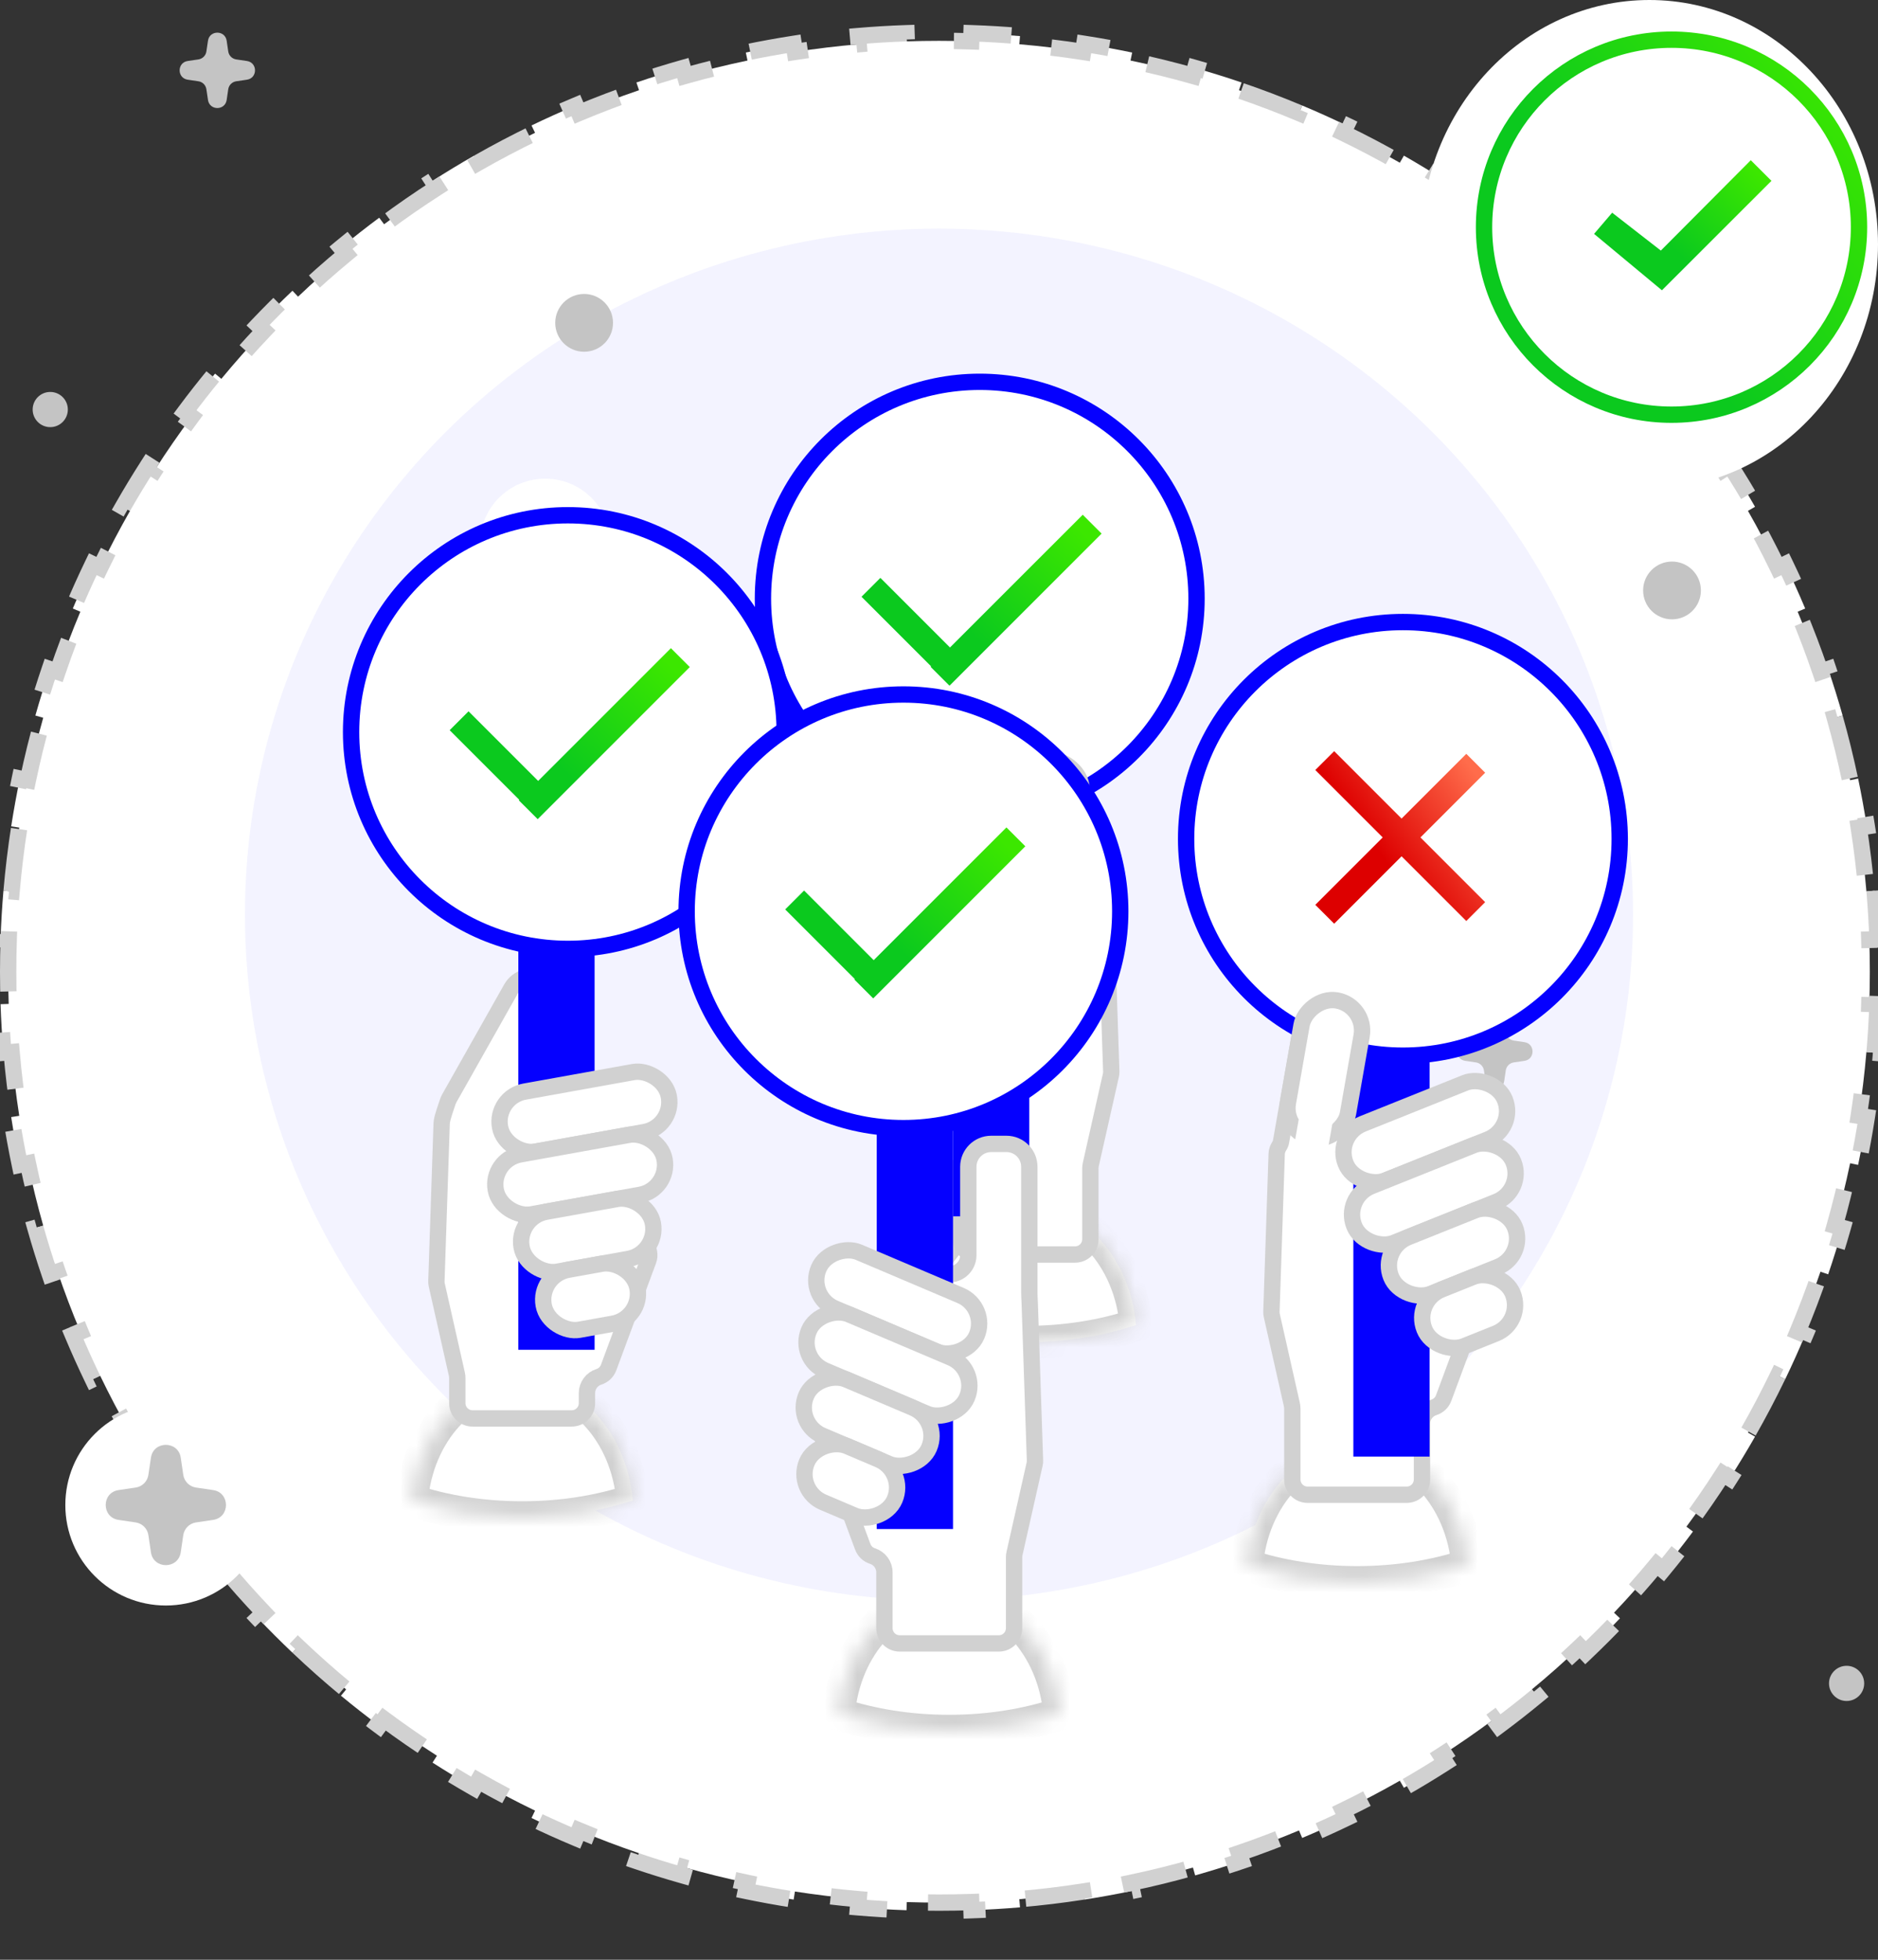 <svg width="115" height="120" viewBox="0 0 115 120" fill="none" xmlns="http://www.w3.org/2000/svg">
<rect x="0" y="0" width="115" height="120" fill="#333333" stroke="none"/>
<g clip-path="url(#clip0)">
<path d="M114.789 54.539C114.873 55.523 114.932 56.514 114.966 57.511L114.467 57.528C114.489 58.183 114.5 58.84 114.5 59.5C114.5 60.16 114.489 60.817 114.467 61.472L114.966 61.489C114.932 62.486 114.873 63.477 114.789 64.461L114.291 64.418C114.178 65.733 114.021 67.035 113.821 68.323L114.315 68.4C114.162 69.385 113.984 70.361 113.782 71.329L113.293 71.227C113.023 72.518 112.709 73.793 112.353 75.05L112.834 75.186C112.563 76.144 112.268 77.092 111.949 78.029L111.476 77.868C111.052 79.114 110.586 80.34 110.08 81.545L110.541 81.739C110.156 82.656 109.748 83.561 109.318 84.453L108.868 84.236C108.296 85.421 107.685 86.582 107.036 87.72L107.47 87.968C106.977 88.831 106.462 89.68 105.927 90.514L105.506 90.244C104.797 91.35 104.05 92.429 103.268 93.481L103.669 93.779C103.077 94.576 102.464 95.357 101.831 96.122L101.446 95.803C100.61 96.815 99.739 97.797 98.835 98.748L99.198 99.092C98.514 99.812 97.812 100.514 97.092 101.198L96.748 100.835C95.797 101.739 94.815 102.61 93.803 103.446L94.122 103.831C93.357 104.464 92.576 105.077 91.779 105.669L91.481 105.268C90.429 106.05 89.35 106.797 88.244 107.506L88.514 107.927C87.68 108.462 86.831 108.977 85.968 109.47L85.72 109.036C84.582 109.685 83.421 110.296 82.236 110.868L82.453 111.318C81.561 111.748 80.656 112.157 79.739 112.541L79.545 112.08C78.34 112.586 77.114 113.052 75.868 113.476L76.029 113.949C75.092 114.268 74.144 114.563 73.186 114.834L73.05 114.353C71.793 114.709 70.518 115.023 69.227 115.293L69.329 115.782C68.361 115.984 67.385 116.162 66.4 116.315L66.323 115.821C65.035 116.021 63.733 116.178 62.418 116.291L62.461 116.789C61.477 116.873 60.486 116.932 59.489 116.966L59.472 116.467C58.817 116.489 58.16 116.5 57.5 116.5C56.84 116.5 56.183 116.489 55.528 116.467L55.511 116.966C54.514 116.932 53.523 116.873 52.539 116.789L52.582 116.291C51.267 116.178 49.965 116.021 48.677 115.821L48.6 116.315C47.615 116.162 46.639 115.984 45.671 115.782L45.773 115.293C44.482 115.023 43.207 114.709 41.95 114.353L41.814 114.834C40.856 114.563 39.908 114.268 38.971 113.949L39.132 113.476C37.886 113.052 36.66 112.586 35.455 112.08L35.261 112.541C34.344 112.157 33.439 111.748 32.547 111.318L32.764 110.868C31.579 110.296 30.418 109.685 29.28 109.036L29.032 109.47C28.169 108.977 27.32 108.462 26.486 107.927L26.756 107.506C25.65 106.797 24.571 106.05 23.519 105.268L23.221 105.669C22.424 105.077 21.643 104.464 20.878 103.831L21.197 103.446C20.185 102.61 19.203 101.739 18.252 100.835L17.908 101.198C17.188 100.514 16.486 99.812 15.802 99.092L16.165 98.748C15.261 97.797 14.39 96.815 13.554 95.803L13.169 96.122C12.536 95.357 11.923 94.576 11.331 93.779L11.732 93.481C10.95 92.429 10.203 91.35 9.494 90.244L9.073 90.514C8.538 89.68 8.023 88.831 7.53 87.968L7.964 87.72C7.315 86.582 6.704 85.421 6.132 84.236L5.682 84.453C5.252 83.561 4.844 82.656 4.459 81.739L4.92 81.545C4.414 80.34 3.948 79.114 3.524 77.868L3.051 78.029C2.732 77.092 2.437 76.144 2.166 75.186L2.647 75.05C2.291 73.793 1.977 72.518 1.707 71.227L1.218 71.329C1.016 70.361 0.838 69.385 0.685 68.4L1.179 68.323C0.979 67.035 0.822 65.733 0.709 64.418L0.211 64.461C0.127 63.477 0.068 62.486 0.034 61.489L0.533 61.472C0.511 60.817 0.5 60.16 0.5 59.5C0.5 58.84 0.511 58.183 0.533 57.528L0.034 57.511C0.068 56.514 0.127 55.523 0.211 54.539L0.709 54.582C0.822 53.267 0.979 51.965 1.179 50.677L0.685 50.6C0.838 49.615 1.016 48.639 1.218 47.671L1.707 47.773C1.977 46.482 2.291 45.207 2.647 43.95L2.166 43.814C2.437 42.856 2.732 41.908 3.051 40.971L3.524 41.132C3.948 39.886 4.414 38.66 4.92 37.455L4.459 37.261C4.844 36.344 5.252 35.439 5.682 34.547L6.132 34.764C6.704 33.579 7.315 32.417 7.964 31.28L7.53 31.032C8.023 30.169 8.538 29.32 9.073 28.486L9.494 28.756C10.203 27.65 10.95 26.571 11.732 25.519L11.331 25.221C11.923 24.424 12.536 23.643 13.169 22.878L13.554 23.197C14.39 22.185 15.261 21.203 16.165 20.252L15.802 19.908C16.486 19.188 17.188 18.486 17.908 17.802L18.252 18.165C19.203 17.261 20.185 16.39 21.197 15.554L20.878 15.169C21.643 14.536 22.424 13.923 23.221 13.331L23.519 13.732C24.571 12.95 25.65 12.203 26.756 11.494L26.486 11.073C27.32 10.537 28.169 10.023 29.032 9.53L29.28 9.964C30.418 9.315 31.579 8.704 32.764 8.132L32.547 7.682C33.439 7.252 34.344 6.844 35.261 6.459L35.455 6.92C36.66 6.414 37.886 5.948 39.132 5.524L38.971 5.051C39.908 4.732 40.856 4.437 41.814 4.166L41.95 4.647C43.207 4.291 44.482 3.977 45.773 3.707L45.671 3.218C46.639 3.016 47.615 2.838 48.6 2.685L48.677 3.179C49.965 2.979 51.267 2.822 52.582 2.709L52.539 2.211C53.523 2.127 54.514 2.068 55.511 2.034L55.528 2.533C56.183 2.511 56.84 2.5 57.5 2.5C58.16 2.5 58.817 2.511 59.472 2.533L59.489 2.034C60.486 2.068 61.477 2.127 62.461 2.211L62.418 2.709C63.733 2.822 65.035 2.979 66.323 3.179L66.4 2.685C67.385 2.838 68.361 3.016 69.329 3.218L69.227 3.707C70.518 3.977 71.793 4.291 73.05 4.647L73.186 4.166C74.144 4.437 75.092 4.732 76.029 5.051L75.868 5.524C77.114 5.948 78.34 6.414 79.545 6.92L79.739 6.459C80.656 6.844 81.561 7.252 82.453 7.682L82.236 8.132C83.421 8.704 84.582 9.315 85.72 9.964L85.968 9.53C86.831 10.023 87.68 10.537 88.514 11.073L88.244 11.494C89.35 12.203 90.429 12.95 91.481 13.732L91.779 13.331C92.576 13.923 93.357 14.536 94.122 15.169L93.803 15.554C94.815 16.39 95.797 17.261 96.748 18.165L97.092 17.802C97.812 18.486 98.514 19.188 99.198 19.908L98.835 20.252C99.739 21.203 100.61 22.185 101.446 23.197L101.831 22.878C102.464 23.643 103.077 24.424 103.669 25.221L103.268 25.519C104.05 26.571 104.797 27.65 105.506 28.756L105.927 28.486C106.462 29.32 106.977 30.169 107.47 31.032L107.036 31.28C107.685 32.417 108.296 33.579 108.868 34.764L109.318 34.547C109.748 35.439 110.156 36.344 110.541 37.261L110.08 37.455C110.586 38.66 111.052 39.886 111.476 41.132L111.949 40.971C112.268 41.908 112.563 42.856 112.834 43.814L112.353 43.95C112.709 45.207 113.023 46.482 113.293 47.773L113.782 47.671C113.984 48.639 114.162 49.615 114.315 50.6L113.821 50.677C114.021 51.965 114.178 53.267 114.291 54.582L114.789 54.539Z" fill="white" stroke="#D1D1D1" stroke-dasharray="4 3"/>
<ellipse opacity="0.05" cx="57.5" cy="56" rx="42.5" ry="42" fill="#0500FF"/>
<circle cx="33.387" cy="33.308" r="4" fill="white"/>
<ellipse cx="10.154" cy="92.154" rx="6.154" ry="6.154" fill="white"/>
<ellipse cx="88.615" cy="42.846" rx="3.385" ry="3.385" fill="white"/>
<path d="M90.966 62.571C91.063 61.913 92.013 61.913 92.11 62.571L92.207 63.228C92.245 63.48 92.443 63.678 92.695 63.716L93.352 63.813C94.01 63.91 94.01 64.86 93.352 64.957L92.695 65.054C92.443 65.091 92.245 65.29 92.207 65.542L92.11 66.199C92.013 66.857 91.063 66.857 90.966 66.199L90.869 65.542C90.832 65.29 90.633 65.091 90.381 65.054L89.724 64.957C89.066 64.86 89.066 63.91 89.724 63.813L90.381 63.716C90.633 63.678 90.832 63.48 90.869 63.228L90.966 62.571Z" fill="#C4C4C4"/>
<path d="M9.242 89.259C9.397 88.208 10.913 88.208 11.068 89.259L11.223 90.307C11.283 90.71 11.599 91.026 12.002 91.085L13.05 91.24C14.101 91.395 14.101 92.911 13.05 93.066L12.002 93.221C11.599 93.281 11.283 93.597 11.223 93.999L11.068 95.048C10.913 96.099 9.397 96.099 9.242 95.048L9.087 93.999C9.028 93.597 8.712 93.281 8.309 93.221L7.261 93.066C6.21 92.911 6.21 91.395 7.261 91.24L8.309 91.085C8.712 91.026 9.028 90.71 9.087 90.307L9.242 89.259Z" fill="#C4C4C4"/>
<path d="M12.736 2.494C12.833 1.835 13.783 1.835 13.88 2.494L13.977 3.151C14.014 3.403 14.212 3.601 14.465 3.638L15.121 3.735C15.78 3.833 15.78 4.783 15.121 4.88L14.465 4.977C14.212 5.014 14.014 5.212 13.977 5.465L13.88 6.121C13.783 6.78 12.833 6.78 12.736 6.121L12.638 5.465C12.601 5.212 12.403 5.014 12.151 4.977L11.494 4.88C10.835 4.783 10.835 3.833 11.494 3.735L12.151 3.638C12.403 3.601 12.601 3.403 12.638 3.151L12.736 2.494Z" fill="#C4C4C4"/>
<ellipse cx="3.077" cy="25.077" rx="1.077" ry="1.077" fill="#C4C4C4"/>
<circle cx="113.077" cy="103.077" r="1.077" fill="#C4C4C4"/>
<ellipse cx="102.386" cy="36.154" rx="1.769" ry="1.769" fill="#C4C4C4"/>
<ellipse cx="35.769" cy="19.769" rx="1.769" ry="1.769" fill="#C4C4C4"/>
<ellipse cx="87.847" cy="42.846" rx="1.077" ry="1.077" fill="#C4C4C4"/>
<path d="M50.152 48.268L51.368 48.078C51.368 48.078 51.444 48.502 51.482 48.775C51.52 49.044 51.564 49.467 51.564 49.467L50.366 49.636L50.152 48.268Z" fill="white"/>
<mask id="path-15-inside-1" fill="white">
<path fill-rule="evenodd" clip-rule="evenodd" d="M69.562 81.136C67.561 81.804 65.251 82.186 62.791 82.186C60.331 82.186 58.021 81.804 56.02 81.136C56.372 77.003 59.269 73.779 62.791 73.779C66.312 73.779 69.21 77.003 69.562 81.136Z"/>
</mask>
<path fill-rule="evenodd" clip-rule="evenodd" d="M69.562 81.136C67.561 81.804 65.251 82.186 62.791 82.186C60.331 82.186 58.021 81.804 56.02 81.136C56.372 77.003 59.269 73.779 62.791 73.779C66.312 73.779 69.21 77.003 69.562 81.136Z" fill="white"/>
<path d="M69.562 81.136L69.879 82.085L70.625 81.835L70.558 81.051L69.562 81.136ZM56.02 81.136L55.023 81.051L54.956 81.835L55.703 82.085L56.02 81.136ZM69.245 80.188C67.352 80.82 65.15 81.186 62.791 81.186V83.186C65.352 83.186 67.769 82.789 69.879 82.085L69.245 80.188ZM62.791 81.186C60.432 81.186 58.229 80.82 56.336 80.188L55.703 82.085C57.812 82.789 60.23 83.186 62.791 83.186V81.186ZM57.016 81.221C57.338 77.44 59.939 74.779 62.791 74.779V72.779C58.599 72.779 55.406 76.566 55.023 81.051L57.016 81.221ZM62.791 74.779C65.642 74.779 68.243 77.44 68.566 81.221L70.558 81.051C70.176 76.566 66.983 72.779 62.791 72.779V74.779Z" fill="#D1D1D1" mask="url(#path-15-inside-1)"/>
<path d="M62.45 48.254C62.317 47.492 62.826 46.766 63.588 46.632L64.508 46.471C65.27 46.337 65.996 46.846 66.13 47.608L67.461 55.198C67.478 55.298 67.52 55.393 67.576 55.478C67.667 55.618 67.721 55.782 67.727 55.958L68.049 65.605C68.052 65.685 68.044 65.764 68.026 65.842L66.797 71.296C66.778 71.381 66.769 71.467 66.769 71.553V75.882C66.769 76.397 66.351 76.816 65.835 76.816H59.764C59.248 76.816 58.83 76.397 58.83 75.882V72.463C58.83 72.007 58.534 71.603 58.099 71.466C57.824 71.379 57.604 71.17 57.504 70.9L55.07 64.34C55.01 64.177 54.996 64 55.03 63.83L57.011 54.03C57.113 53.525 57.605 53.198 58.11 53.299L61.851 54.048C62.657 54.209 63.372 53.51 63.23 52.701L62.45 48.254Z" fill="white" stroke="#D1D1D1"/>
<rect x="58.359" y="45.06" width="4.67" height="29.419" fill="#0500FF"/>
<rect x="53.055" y="54.364" width="3.736" height="10.507" rx="1.868" transform="rotate(-68.15 53.055 54.364)" fill="white" stroke="#D1D1D1"/>
<rect width="3.736" height="10.507" rx="1.868" transform="matrix(0.372 -0.928 0.928 0.372 52.531 58.18)" fill="white" stroke="#D1D1D1"/>
<rect width="3.736" height="8.172" rx="1.868" transform="matrix(0.372 -0.928 0.928 0.372 52.445 62.169)" fill="white" stroke="#D1D1D1"/>
<rect width="3.736" height="5.837" rx="1.868" transform="matrix(0.372 -0.928 0.928 0.372 52.566 66.245)" fill="white" stroke="#D1D1D1"/>
<path d="M73.27 36.655C73.27 43.987 67.326 49.931 59.995 49.931C52.663 49.931 46.719 43.987 46.719 36.655C46.719 29.323 52.663 23.379 59.995 23.379C67.326 23.379 73.27 29.323 73.27 36.655Z" fill="white" stroke="#0500FF"/>
<rect width="3.736" height="8.558" rx="1.868" transform="matrix(0.985 -0.173 0.173 0.985 62.203 46.873)" fill="white" stroke="#D1D1D1"/>
<rect width="2.074" height="6.029" rx="1.037" transform="matrix(0.985 -0.173 0.173 0.985 64.082 52.773)" fill="white"/>
<mask id="path-26-inside-2" fill="white">
<path fill-rule="evenodd" clip-rule="evenodd" d="M76.337 95.846C78.338 96.514 80.647 96.895 83.107 96.895C85.567 96.895 87.877 96.514 89.879 95.846C89.526 91.713 86.629 88.489 83.108 88.489C79.586 88.489 76.689 91.713 76.337 95.846Z"/>
</mask>
<path fill-rule="evenodd" clip-rule="evenodd" d="M76.337 95.846C78.338 96.514 80.647 96.895 83.107 96.895C85.567 96.895 87.877 96.514 89.879 95.846C89.526 91.713 86.629 88.489 83.108 88.489C79.586 88.489 76.689 91.713 76.337 95.846Z" fill="white"/>
<path d="M76.337 95.846L76.02 96.794L75.273 96.545L75.34 95.761L76.337 95.846ZM89.879 95.846L90.875 95.76L90.942 96.545L90.196 96.794L89.879 95.846ZM76.653 94.897C78.546 95.529 80.748 95.895 83.107 95.895V97.895C80.546 97.895 78.129 97.499 76.02 96.794L76.653 94.897ZM83.107 95.895C85.466 95.895 87.669 95.529 89.562 94.897L90.196 96.794C88.086 97.499 85.668 97.895 83.107 97.895V95.895ZM88.882 95.93C88.56 92.15 85.959 89.489 83.108 89.489V87.489C87.299 87.489 90.493 91.275 90.875 95.76L88.882 95.93ZM83.108 89.489C80.256 89.489 77.655 92.15 77.333 95.931L75.34 95.761C75.722 91.276 78.916 87.489 83.108 87.489V89.489Z" fill="#D1D1D1" mask="url(#path-26-inside-2)"/>
<path d="M83.455 62.963C83.588 62.201 83.079 61.474 82.317 61.341L81.397 61.179C80.635 61.046 79.909 61.555 79.775 62.317L78.444 69.907C78.427 70.007 78.384 70.102 78.329 70.187C78.238 70.327 78.183 70.491 78.178 70.666L77.856 80.314C77.853 80.394 77.861 80.473 77.878 80.551L79.108 86.005C79.126 86.09 79.136 86.176 79.136 86.262V90.591C79.136 91.106 79.554 91.525 80.07 91.525H86.141C86.656 91.525 87.075 91.106 87.075 90.591V87.172C87.075 86.716 87.371 86.312 87.806 86.175C88.081 86.088 88.301 85.879 88.401 85.609L90.835 79.049C90.895 78.886 90.909 78.709 90.875 78.539L88.894 68.739C88.792 68.234 88.3 67.907 87.795 68.008L84.054 68.757C83.248 68.918 82.533 68.219 82.675 67.41L83.455 62.963Z" fill="white" stroke="#D1D1D1"/>
<rect width="4.67" height="29.419" transform="matrix(-1 0 0 1 87.543 59.77)" fill="#0500FF"/>
<rect width="3.736" height="10.507" rx="1.868" transform="matrix(-0.372 -0.928 -0.928 0.372 92.848 69.074)" fill="white" stroke="#D1D1D1"/>
<rect width="3.736" height="10.507" rx="1.868" transform="matrix(-0.372 -0.928 -0.928 0.372 93.371 72.89)" fill="white" stroke="#D1D1D1"/>
<rect width="3.736" height="8.172" rx="1.868" transform="matrix(-0.372 -0.928 -0.928 0.372 93.461 76.879)" fill="white" stroke="#D1D1D1"/>
<rect width="3.736" height="5.837" rx="1.868" transform="matrix(-0.372 -0.928 -0.928 0.372 93.336 80.955)" fill="white" stroke="#D1D1D1"/>
<path d="M72.632 51.365C72.632 58.697 78.576 64.64 85.908 64.64C93.24 64.64 99.184 58.697 99.184 51.365C99.184 44.033 93.24 38.089 85.908 38.089C78.576 38.089 72.632 44.033 72.632 51.365Z" fill="white" stroke="#0500FF"/>
<rect width="3.736" height="8.558" rx="1.868" transform="matrix(-0.985 -0.173 -0.173 0.985 83.703 61.582)" fill="white" stroke="#D1D1D1"/>
<rect width="2.074" height="6.029" rx="1.037" transform="matrix(-0.985 -0.173 -0.173 0.985 81.82 67.482)" fill="white"/>
<mask id="path-37-inside-3" fill="white">
<path fill-rule="evenodd" clip-rule="evenodd" d="M25.204 91.876C27.205 92.544 29.515 92.925 31.974 92.925C34.434 92.925 36.745 92.544 38.746 91.876C38.394 87.743 35.497 84.519 31.975 84.519C28.453 84.519 25.556 87.743 25.204 91.876Z"/>
</mask>
<path fill-rule="evenodd" clip-rule="evenodd" d="M25.204 91.876C27.205 92.544 29.515 92.925 31.974 92.925C34.434 92.925 36.745 92.544 38.746 91.876C38.394 87.743 35.497 84.519 31.975 84.519C28.453 84.519 25.556 87.743 25.204 91.876Z" fill="white"/>
<path d="M25.204 91.876L24.887 92.825L24.14 92.576L24.207 91.791L25.204 91.876ZM38.746 91.876L39.742 91.791L39.809 92.575L39.063 92.824L38.746 91.876ZM25.52 90.928C27.413 91.56 29.616 91.925 31.974 91.925V93.925C29.414 93.925 26.996 93.529 24.887 92.825L25.52 90.928ZM31.974 91.925C34.334 91.925 36.536 91.56 38.429 90.927L39.063 92.824C36.953 93.529 34.535 93.925 31.974 93.925V91.925ZM37.75 91.961C37.427 88.18 34.827 85.519 31.975 85.519V83.519C36.167 83.519 39.36 87.306 39.742 91.791L37.75 91.961ZM31.975 85.519C29.123 85.519 26.522 88.18 26.2 91.961L24.207 91.791C24.59 87.306 27.783 83.519 31.975 83.519V85.519Z" fill="#D1D1D1" mask="url(#path-37-inside-3)"/>
<path d="M34.564 62.357C34.945 61.683 34.707 60.829 34.033 60.449L33.219 59.99C32.545 59.609 31.691 59.847 31.311 60.521L27.524 67.232C27.475 67.319 27.436 67.41 27.407 67.501C27.289 67.879 27.123 68.283 27.057 68.673C27.05 68.714 27.046 68.755 27.045 68.797L26.723 78.445C26.721 78.524 26.728 78.603 26.745 78.681L27.975 84.136C27.994 84.22 28.003 84.306 28.003 84.392V85.919C28.003 86.435 28.421 86.853 28.937 86.853H35.008C35.524 86.853 35.942 86.435 35.942 85.919V85.303C35.942 84.846 36.238 84.442 36.673 84.305C36.948 84.219 37.168 84.01 37.268 83.739L39.702 77.179C39.763 77.016 39.776 76.84 39.742 76.669L37.761 66.87C37.659 66.365 37.167 66.038 36.662 66.139L34.389 66.593C33.41 66.789 32.653 65.745 33.144 64.875L34.564 62.357Z" fill="white" stroke="#D1D1D1"/>
<rect width="4.67" height="29.419" transform="matrix(-1 0 0 1 36.41 53.23)" fill="#0500FF"/>
<rect width="3.736" height="10.507" rx="1.868" transform="matrix(-0.177 -0.984 -0.984 0.177 41.289 68.988)" fill="white" stroke="#D1D1D1"/>
<rect width="3.736" height="10.507" rx="1.868" transform="matrix(-0.177 -0.984 -0.984 0.177 41.027 72.831)" fill="white" stroke="#D1D1D1"/>
<rect width="3.736" height="8.172" rx="1.868" transform="matrix(-0.177 -0.984 -0.984 0.177 40.312 76.756)" fill="white" stroke="#D1D1D1"/>
<rect width="3.736" height="5.837" rx="1.868" transform="matrix(-0.177 -0.984 -0.984 0.177 39.367 80.722)" fill="white" stroke="#D1D1D1"/>
<circle r="13.276" transform="matrix(-1 0 0 1 34.775 44.826)" fill="white" stroke="#0500FF"/>
<mask id="path-46-inside-4" fill="white">
<path fill-rule="evenodd" clip-rule="evenodd" d="M64.89 104.951C62.889 105.619 60.579 106 58.119 106C55.659 106 53.349 105.619 51.348 104.951C51.7 100.818 54.597 97.595 58.119 97.595C61.64 97.595 64.537 100.818 64.89 104.951Z"/>
</mask>
<path fill-rule="evenodd" clip-rule="evenodd" d="M64.89 104.951C62.889 105.619 60.579 106 58.119 106C55.659 106 53.349 105.619 51.348 104.951C51.7 100.818 54.597 97.595 58.119 97.595C61.64 97.595 64.537 100.818 64.89 104.951Z" fill="white"/>
<path d="M64.89 104.951L65.207 105.899L65.953 105.65L65.886 104.866L64.89 104.951ZM51.348 104.951L50.351 104.866L50.284 105.65L51.031 105.899L51.348 104.951ZM64.573 104.002C62.68 104.635 60.478 105 58.119 105V107C60.68 107 63.097 106.604 65.207 105.899L64.573 104.002ZM58.119 105C55.76 105 53.557 104.634 51.664 104.002L51.031 105.899C53.141 106.604 55.558 107 58.119 107V105ZM52.344 105.036C52.667 101.255 55.267 98.595 58.119 98.595V96.595C53.927 96.595 50.734 100.381 50.351 104.866L52.344 105.036ZM58.119 98.595C60.97 98.595 63.571 101.255 63.894 105.036L65.886 104.866C65.504 100.381 62.31 96.595 58.119 96.595V98.595Z" fill="#D1D1D1" mask="url(#path-46-inside-4)"/>
<path d="M59.295 71.444C59.295 70.67 59.922 70.043 60.696 70.043H61.63C62.404 70.043 63.031 70.67 63.031 71.444V79.149C63.031 79.153 63.031 79.157 63.031 79.161C63.029 79.363 63.049 79.569 63.055 79.772L63.377 89.42C63.38 89.499 63.372 89.579 63.355 89.656L62.126 95.111C62.106 95.195 62.097 95.281 62.097 95.367V99.696C62.097 100.212 61.679 100.63 61.163 100.63H55.092C54.577 100.63 54.158 100.212 54.158 99.696V96.278C54.158 95.821 53.862 95.418 53.427 95.28C53.152 95.194 52.932 94.985 52.832 94.714L50.398 88.154C50.338 87.991 50.324 87.815 50.358 87.644L52.339 77.844C52.441 77.34 52.933 77.013 53.438 77.114L57.899 78.006C58.621 78.15 59.295 77.598 59.295 76.861V71.444Z" fill="white" stroke="#D1D1D1"/>
<rect x="53.688" y="64.206" width="4.67" height="29.419" fill="#0500FF"/>
<rect width="3.736" height="10.507" rx="1.868" transform="matrix(0.391 -0.921 0.921 0.391 49.402 79.386)" fill="white" stroke="#D1D1D1"/>
<rect width="3.736" height="10.507" rx="1.868" transform="matrix(0.391 -0.921 0.921 0.391 48.805 83.19)" fill="white" stroke="#D1D1D1"/>
<rect width="3.736" height="8.172" rx="1.868" transform="matrix(0.391 -0.921 0.921 0.391 48.637 87.176)" fill="white" stroke="#D1D1D1"/>
<rect width="3.736" height="5.837" rx="1.868" transform="matrix(0.391 -0.921 0.921 0.391 48.68 91.253)" fill="white" stroke="#D1D1D1"/>
<path d="M68.599 55.801C68.599 63.133 62.655 69.077 55.323 69.077C47.991 69.077 42.047 63.133 42.047 55.801C42.047 48.469 47.991 42.525 55.323 42.525C62.655 42.525 68.599 48.469 68.599 55.801Z" fill="white" stroke="#0500FF"/>
<path d="M53.471 61.134L62.785 51.82L61.63 50.664L53.501 58.793L49.238 54.529L48.082 55.685L52.345 59.949L52.316 59.978L53.471 61.134Z" fill="url(#paint0_linear)"/>
<path d="M58.143 41.988L67.457 32.674L66.302 31.519L58.173 39.647L53.91 35.384L52.754 36.54L57.017 40.803L56.988 40.833L58.143 41.988Z" fill="url(#paint1_linear)"/>
<path d="M32.925 50.159L42.239 40.845L41.083 39.69L32.954 47.818L28.691 43.555L27.535 44.711L31.799 48.974L31.769 49.004L32.925 50.159Z" fill="url(#paint2_linear)"/>
<path d="M85.826 52.433L89.789 56.395L90.944 55.24L86.982 51.277L90.944 47.315L89.789 46.159L85.826 50.122L81.699 45.994L80.543 47.15L84.671 51.277L80.543 55.405L81.699 56.561L85.826 52.433Z" fill="url(#paint3_linear)"/>
<ellipse cx="101" cy="14.966" rx="14" ry="14.966" fill="white"/>
<path d="M113.837 13.911C113.837 20.252 108.697 25.392 102.356 25.392C96.015 25.392 90.875 20.252 90.875 13.911C90.875 7.57 96.015 2.43 102.356 2.43C108.697 2.43 113.837 7.57 113.837 13.911Z" fill="white" stroke="url(#paint4_linear)"/>
<path d="M101.769 17.775L108.475 11.074L107.21 9.81L101.702 15.343L98.721 13.024L97.613 14.321L101.769 17.775Z" fill="url(#paint5_linear)"/>
</g>
<defs>
<linearGradient id="paint0_linear" x1="59.758" y1="49.943" x2="48.565" y2="61.653" gradientUnits="userSpaceOnUse">
<stop stop-color="#3CE700"/>
<stop offset="0.568" stop-color="#0BC91E"/>
</linearGradient>
<linearGradient id="paint1_linear" x1="64.43" y1="30.798" x2="53.236" y2="42.507" gradientUnits="userSpaceOnUse">
<stop stop-color="#3CE700"/>
<stop offset="0.568" stop-color="#0BC91E"/>
</linearGradient>
<linearGradient id="paint2_linear" x1="39.211" y1="38.968" x2="28.017" y2="50.678" gradientUnits="userSpaceOnUse">
<stop stop-color="#3CE700"/>
<stop offset="0.568" stop-color="#0BC91E"/>
</linearGradient>
<linearGradient id="paint3_linear" x1="88.803" y1="45.267" x2="78.017" y2="53.175" gradientUnits="userSpaceOnUse">
<stop stop-color="#FF6C4B"/>
<stop offset="0.568" stop-color="#DD0000"/>
</linearGradient>
<linearGradient id="paint4_linear" x1="109.403" y1="0.28" x2="84.832" y2="18.583" gradientUnits="userSpaceOnUse">
<stop stop-color="#3CE700"/>
<stop offset="0.568" stop-color="#0BC91E"/>
</linearGradient>
<linearGradient id="paint5_linear" x1="106.239" y1="9.261" x2="97.715" y2="17.919" gradientUnits="userSpaceOnUse">
<stop stop-color="#3CE700"/>
<stop offset="0.568" stop-color="#0BC91E"/>
</linearGradient>
<clipPath id="clip0">
<rect width="115" height="120" fill="white"/>
</clipPath>
</defs>
</svg>
